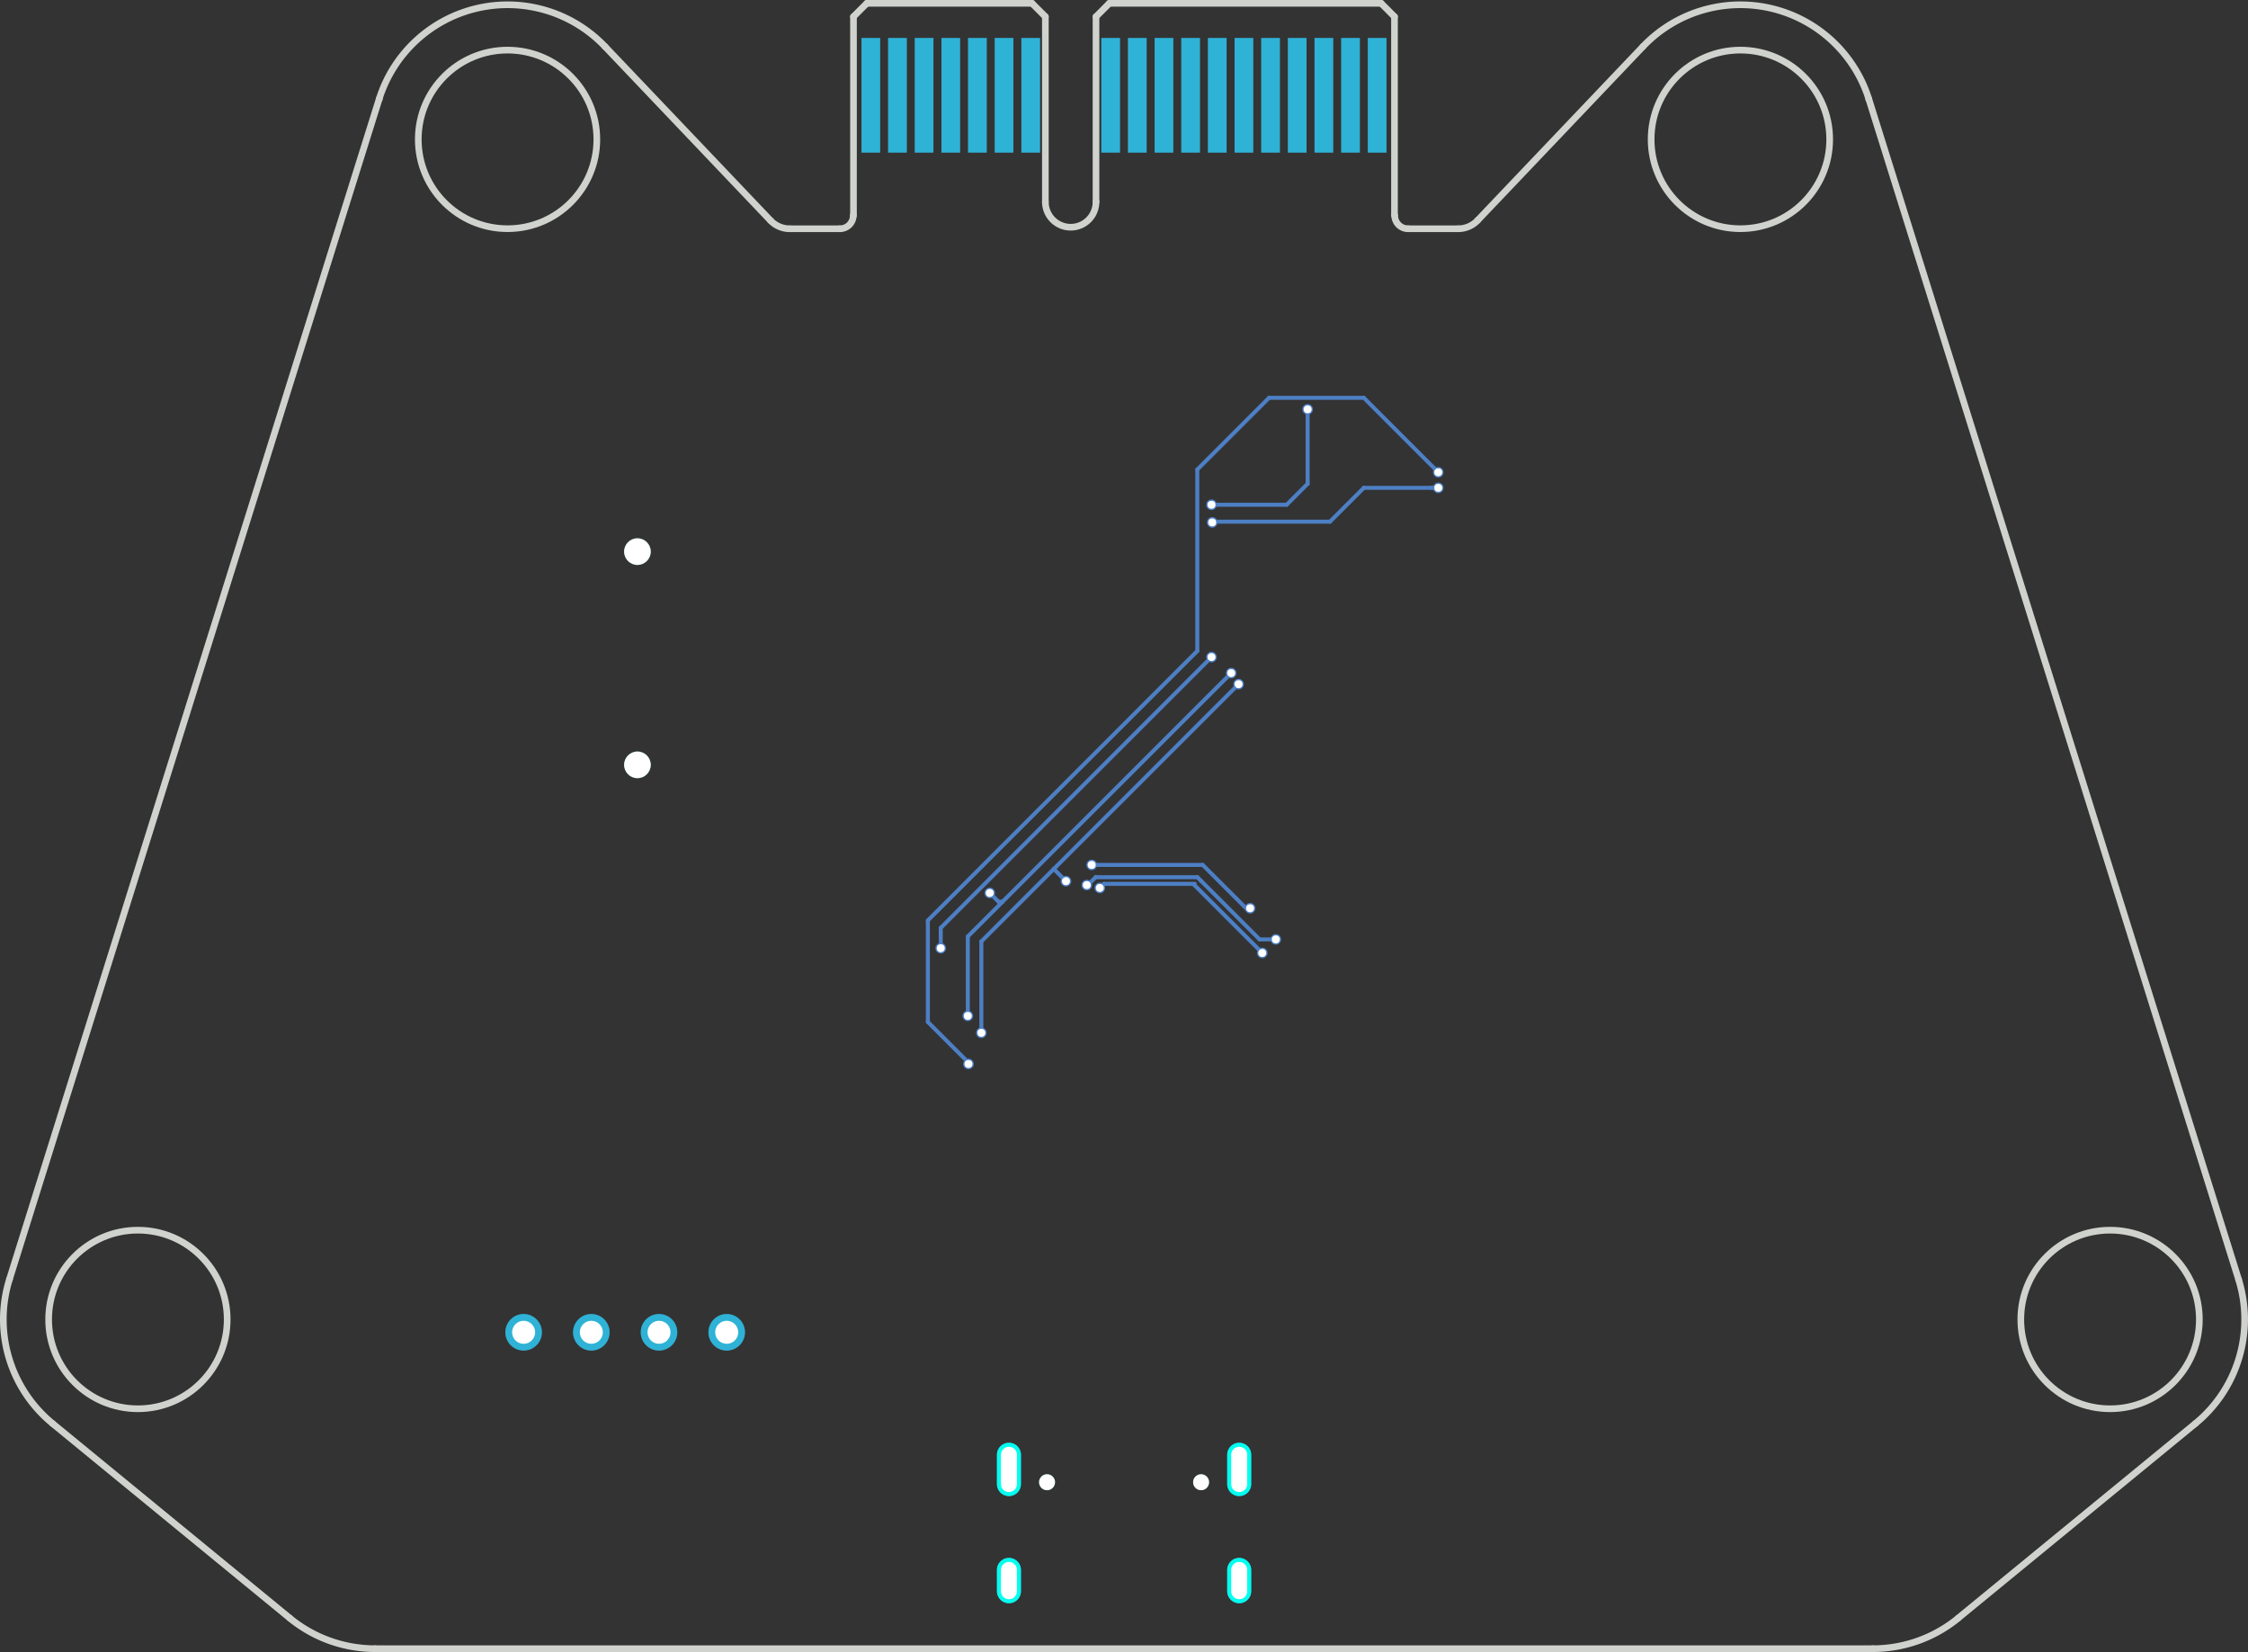 <?xml version="1.0" encoding="UTF-8" standalone="no"?>
<svg
   version="1.1"
   width="84.351mm"
   height="61.981mm"
   viewBox="0 0 84.351 61.981"
   id="svg402"
   sodipodi:docname="pcbb.svg"
   xmlns:inkscape="http://www.inkscape.org/namespaces/inkscape"
   xmlns:sodipodi="http://sodipodi.sourceforge.net/DTD/sodipodi-0.dtd"
   xmlns="http://www.w3.org/2000/svg"
   xmlns:svg="http://www.w3.org/2000/svg">
  <rect x="0" y="0" width="84.351" height="61.981" fill="#333333" stroke="none"/>
  <defs
     id="defs406" />
  <sodipodi:namedview
     id="namedview404"
     pagecolor="#ffffff"
     bordercolor="#000000"
     borderopacity="0.25"
     inkscape:showpageshadow="2"
     inkscape:pageopacity="0.0"
     inkscape:pagecheckerboard="0"
     inkscape:deskcolor="#d1d1d1"
     inkscape:document-units="mm" />
  <title
     id="title2">SVG Image created as pcbb.svg date 2025-05-22T01:40:18+0000 </title>
  <desc
     id="desc4">Image generated by PCBNEW </desc>
  <g
     style="fill:#000000;fill-opacity:1;stroke:#000000;stroke-linecap:round;stroke-linejoin:round;stroke-opacity:1"
     id="g6"
     transform="translate(0.005,-3.114)" />
  <g
     style="fill:#4d7fc4;fill-opacity:1;stroke:none"
     id="g16"
     transform="translate(0.005,-3.114)">
    <circle
       cx="27.263"
       cy="53.1"
       r="0.686"
       id="circle8" />
    <circle
       cx="24.723"
       cy="53.1"
       r="0.686"
       id="circle10" />
    <circle
       cx="22.183"
       cy="53.1"
       r="0.686"
       id="circle12" />
    <circle
       cx="19.643"
       cy="53.1"
       r="0.686"
       id="circle14" />
  </g>
  <g
     style="fill:none;stroke:#4d7fc4;stroke-width:0.9;stroke-linecap:round;stroke-linejoin:round;stroke-opacity:1"
     id="g62"
     transform="translate(0.005,-3.114)">
    <path
       d="m 46.493,58.795 v -1.1"
       id="path18" />
    <path
       d="m 46.493,62.815 v -0.8"
       id="path20" />
    <path
       d="m 37.853,58.795 v -1.1"
       id="path22" />
    <path
       d="m 37.853,62.815 v -0.8"
       id="path24" />
    <path
       style="fill:#4d7fc4;fill-opacity:1;fill-rule:evenodd;stroke:none"
       d="m 52.02,8.839 v -4.3 h -0.7 v 4.3 z"
       id="path26" />
    <path
       style="fill:#4d7fc4;fill-opacity:1;fill-rule:evenodd;stroke:none"
       d="m 51.02,8.839 v -4.3 h -0.7 v 4.3 z"
       id="path28" />
    <path
       style="fill:#4d7fc4;fill-opacity:1;fill-rule:evenodd;stroke:none"
       d="m 50.02,8.839 v -4.3 h -0.7 v 4.3 z"
       id="path30" />
    <path
       style="fill:#4d7fc4;fill-opacity:1;fill-rule:evenodd;stroke:none"
       d="m 49.02,8.839 v -4.3 h -0.7 v 4.3 z"
       id="path32" />
    <path
       style="fill:#4d7fc4;fill-opacity:1;fill-rule:evenodd;stroke:none"
       d="m 48.02,8.839 v -4.3 h -0.7 v 4.3 z"
       id="path34" />
    <path
       style="fill:#4d7fc4;fill-opacity:1;fill-rule:evenodd;stroke:none"
       d="m 47.02,8.839 v -4.3 h -0.7 v 4.3 z"
       id="path36" />
    <path
       style="fill:#4d7fc4;fill-opacity:1;fill-rule:evenodd;stroke:none"
       d="m 46.02,8.839 v -4.3 h -0.7 v 4.3 z"
       id="path38" />
    <path
       style="fill:#4d7fc4;fill-opacity:1;fill-rule:evenodd;stroke:none"
       d="m 45.02,8.839 v -4.3 h -0.7 v 4.3 z"
       id="path40" />
    <path
       style="fill:#4d7fc4;fill-opacity:1;fill-rule:evenodd;stroke:none"
       d="m 44.02,8.839 v -4.3 h -0.7 v 4.3 z"
       id="path42" />
    <path
       style="fill:#4d7fc4;fill-opacity:1;fill-rule:evenodd;stroke:none"
       d="m 43.02,8.839 v -4.3 h -0.7 v 4.3 z"
       id="path44" />
    <path
       style="fill:#4d7fc4;fill-opacity:1;fill-rule:evenodd;stroke:none"
       d="m 42.02,8.839 v -4.3 h -0.7 v 4.3 z"
       id="path46" />
    <path
       style="fill:#4d7fc4;fill-opacity:1;fill-rule:evenodd;stroke:none"
       d="m 39.02,8.839 v -4.3 h -0.7 v 4.3 z"
       id="path48" />
    <path
       style="fill:#4d7fc4;fill-opacity:1;fill-rule:evenodd;stroke:none"
       d="m 38.02,8.839 v -4.3 h -0.7 v 4.3 z"
       id="path50" />
    <path
       style="fill:#4d7fc4;fill-opacity:1;fill-rule:evenodd;stroke:none"
       d="m 37.02,8.839 v -4.3 h -0.7 v 4.3 z"
       id="path52" />
    <path
       style="fill:#4d7fc4;fill-opacity:1;fill-rule:evenodd;stroke:none"
       d="m 36.02,8.839 v -4.3 h -0.7 v 4.3 z"
       id="path54" />
    <path
       style="fill:#4d7fc4;fill-opacity:1;fill-rule:evenodd;stroke:none"
       d="m 35.02,8.839 v -4.3 h -0.7 v 4.3 z"
       id="path56" />
    <path
       style="fill:#4d7fc4;fill-opacity:1;fill-rule:evenodd;stroke:none"
       d="m 34.02,8.839 v -4.3 h -0.7 v 4.3 z"
       id="path58" />
    <path
       style="fill:#4d7fc4;fill-opacity:1;fill-rule:evenodd;stroke:none"
       d="m 33.02,8.839 v -4.3 h -0.7 v 4.3 z"
       id="path60" />
  </g>
  <g
     style="fill:#4d7fc4;fill-opacity:1;stroke:none"
     id="g104"
     transform="translate(0.005,-3.114)">
    <circle
       cx="40.775"
       cy="36.32"
       r="0.2"
       id="circle64" />
    <circle
       cx="47.867"
       cy="38.359"
       r="0.2"
       id="circle66" />
    <circle
       cx="36.818"
       cy="41.864"
       r="0.2"
       id="circle68" />
    <circle
       cx="39.993"
       cy="36.174"
       r="0.2"
       id="circle70" />
    <circle
       cx="46.47"
       cy="28.783"
       r="0.2"
       id="circle72" />
    <circle
       cx="37.134"
       cy="36.617"
       r="0.2"
       id="circle74" />
    <circle
       cx="46.193"
       cy="28.367"
       r="0.2"
       id="circle76" />
    <circle
       cx="36.31"
       cy="41.229"
       r="0.2"
       id="circle78" />
    <circle
       cx="46.902"
       cy="37.19"
       r="0.2"
       id="circle80" />
    <circle
       cx="40.958"
       cy="35.565"
       r="0.2"
       id="circle82" />
    <circle
       cx="41.263"
       cy="36.428"
       r="0.2"
       id="circle84" />
    <circle
       cx="47.359"
       cy="38.867"
       r="0.2"
       id="circle86" />
    <circle
       cx="53.963"
       cy="20.833"
       r="0.2"
       id="circle88" />
    <circle
       cx="36.335"
       cy="43.032"
       r="0.2"
       id="circle90" />
    <circle
       cx="45.481"
       cy="22.714"
       r="0.2"
       id="circle92" />
    <circle
       cx="53.963"
       cy="21.417"
       r="0.2"
       id="circle94" />
    <circle
       cx="45.454"
       cy="27.767"
       r="0.2"
       id="circle96" />
    <circle
       cx="35.294"
       cy="38.689"
       r="0.2"
       id="circle98" />
    <circle
       cx="49.061"
       cy="18.471"
       r="0.2"
       id="circle100" />
    <circle
       cx="45.454"
       cy="22.052"
       r="0.2"
       id="circle102" />
  </g>
  <g
     style="fill:none;stroke:#4d7fc4;stroke-width:0.15;stroke-linecap:round;stroke-linejoin:round;stroke-opacity:1"
     id="g190"
     transform="translate(0.005,-3.114)">
    <path
       d="M 40.782,36.327 40.775,36.32"
       id="path106" />
    <path
       d="m 40.806,36.327 h -0.024"
       id="path108" />
    <path
       d="M 45.07,36.171 44.924,36.025"
       id="path110" />
    <path
       d="m 41.108,36.025 -0.302,0.302"
       id="path112" />
    <path
       d="m 44.924,36.025 h -3.816"
       id="path114" />
    <path
       d="M 47.257,38.359 45.07,36.171"
       id="path116" />
    <path
       d="m 45.07,36.171 h -6e-4"
       id="path118" />
    <path
       d="M 47.867,38.359 H 47.257"
       id="path120" />
    <path
       d="M 39.536,35.717 36.818,38.435"
       id="path122" />
    <path
       d="m 36.818,38.435 v 3.429"
       id="path124" />
    <path
       d="m 46.47,28.783 -6.934,6.934"
       id="path126" />
    <path
       d="M 39.993,36.174 39.536,35.717"
       id="path128" />
    <path
       d="m 37.134,36.617 0.328,0.328"
       id="path130" />
    <path
       d="m 36.31,38.25 1.304,-1.304"
       id="path132" />
    <path
       d="M 37.614,36.945 46.193,28.367"
       id="path134" />
    <path
       d="M 36.31,41.229 V 38.25"
       id="path136" />
    <path
       d="m 37.462,36.945 h 0.152"
       id="path138" />
    <path
       d="m 45.124,35.565 1.626,1.626"
       id="path140" />
    <path
       d="m 40.958,35.565 h 4.166"
       id="path142" />
    <path
       d="m 44.819,36.327 2.54,2.54"
       id="path144" />
    <path
       d="M 41.263,36.428 41.415,36.276"
       id="path146" />
    <path
       d="M 41.415,36.276 H 44.819"
       id="path148" />
    <path
       d="m 44.819,36.276 v 0.051"
       id="path150" />
    <path
       d="m 36.285,42.931 v 0.051"
       id="path152" />
    <path
       d="m 36.285,42.982 0.051,0.051"
       id="path154" />
    <path
       d="m 53.963,20.833 -2.794,-2.794"
       id="path156" />
    <path
       d="m 34.811,41.458 1.473,1.473"
       id="path158" />
    <path
       d="m 47.613,18.039 -2.692,2.692"
       id="path160" />
    <path
       d="M 44.921,27.538 34.811,37.648"
       id="path162" />
    <path
       d="m 44.921,20.731 v 6.807"
       id="path164" />
    <path
       d="M 51.169,18.039 H 47.613"
       id="path166" />
    <path
       d="m 34.811,37.648 v 3.81"
       id="path168" />
    <path
       d="m 45.508,22.687 h 4.391"
       id="path170" />
    <path
       d="m 49.899,22.687 1.27,-1.27"
       id="path172" />
    <path
       d="m 45.481,22.714 0.027,-0.027"
       id="path174" />
    <path
       d="M 53.963,21.417 H 53.709"
       id="path176" />
    <path
       d="m 51.169,21.417 h 2.794"
       id="path178" />
    <path
       d="M 35.294,38.689 V 37.927"
       id="path180" />
    <path
       d="m 35.294,37.927 10.16,-10.16"
       id="path182" />
    <path
       d="M 49.061,21.265 48.273,22.052"
       id="path184" />
    <path
       d="m 49.061,18.471 v 2.794"
       id="path186" />
    <path
       d="M 48.273,22.052 H 45.454"
       id="path188" />
  </g>
  <g
     style="fill:#02ffee;fill-opacity:0.4;stroke:none"
     id="g204"
     transform="translate(0.005,-3.114)">
    <circle
       cx="27.263"
       cy="53.1"
       r="0.686"
       id="circle192" />
    <circle
       cx="24.723"
       cy="53.1"
       r="0.686"
       id="circle194" />
    <circle
       cx="22.183"
       cy="53.1"
       r="0.686"
       id="circle196" />
    <circle
       cx="19.643"
       cy="53.1"
       r="0.686"
       id="circle198" />
    <circle
       cx="45.063"
       cy="58.725"
       r="0.3"
       id="circle200" />
    <circle
       cx="39.283"
       cy="58.725"
       r="0.3"
       id="circle202" />
  </g>
  <g
     style="fill:none;stroke:#02ffee;stroke-width:0.9;stroke-linecap:round;stroke-linejoin:round;stroke-opacity:1"
     id="g214"
     transform="translate(0.005,-3.114)">
    <path
       d="m 46.493,58.795 v -1.1"
       id="path206" />
    <path
       d="m 46.493,62.815 v -0.8"
       id="path208" />
    <path
       d="m 37.853,58.795 v -1.1"
       id="path210" />
    <path
       d="m 37.853,62.815 v -0.8"
       id="path212" />
  </g>
  <g
     style="fill:#02ffee;fill-opacity:0.4;stroke:none"
     id="g256"
     transform="translate(0.005,-3.114)">
    <circle
       cx="23.913"
       cy="23.81"
       r="0.5"
       id="circle216" />
    <circle
       cx="23.913"
       cy="31.81"
       r="0.5"
       id="circle218" />
    <path
       style="fill:#02ffee;fill-opacity:0.4;fill-rule:evenodd;stroke:none"
       d="m 52.02,8.839 v -4.3 h -0.7 v 4.3 z"
       id="path220" />
    <path
       style="fill:#02ffee;fill-opacity:0.4;fill-rule:evenodd;stroke:none"
       d="m 51.02,8.839 v -4.3 h -0.7 v 4.3 z"
       id="path222" />
    <path
       style="fill:#02ffee;fill-opacity:0.4;fill-rule:evenodd;stroke:none"
       d="m 50.02,8.839 v -4.3 h -0.7 v 4.3 z"
       id="path224" />
    <path
       style="fill:#02ffee;fill-opacity:0.4;fill-rule:evenodd;stroke:none"
       d="m 49.02,8.839 v -4.3 h -0.7 v 4.3 z"
       id="path226" />
    <path
       style="fill:#02ffee;fill-opacity:0.4;fill-rule:evenodd;stroke:none"
       d="m 48.02,8.839 v -4.3 h -0.7 v 4.3 z"
       id="path228" />
    <path
       style="fill:#02ffee;fill-opacity:0.4;fill-rule:evenodd;stroke:none"
       d="m 47.02,8.839 v -4.3 h -0.7 v 4.3 z"
       id="path230" />
    <path
       style="fill:#02ffee;fill-opacity:0.4;fill-rule:evenodd;stroke:none"
       d="m 46.02,8.839 v -4.3 h -0.7 v 4.3 z"
       id="path232" />
    <path
       style="fill:#02ffee;fill-opacity:0.4;fill-rule:evenodd;stroke:none"
       d="m 45.02,8.839 v -4.3 h -0.7 v 4.3 z"
       id="path234" />
    <path
       style="fill:#02ffee;fill-opacity:0.4;fill-rule:evenodd;stroke:none"
       d="m 44.02,8.839 v -4.3 h -0.7 v 4.3 z"
       id="path236" />
    <path
       style="fill:#02ffee;fill-opacity:0.4;fill-rule:evenodd;stroke:none"
       d="m 43.02,8.839 v -4.3 h -0.7 v 4.3 z"
       id="path238" />
    <path
       style="fill:#02ffee;fill-opacity:0.4;fill-rule:evenodd;stroke:none"
       d="m 42.02,8.839 v -4.3 h -0.7 v 4.3 z"
       id="path240" />
    <path
       style="fill:#02ffee;fill-opacity:0.4;fill-rule:evenodd;stroke:none"
       d="m 39.02,8.839 v -4.3 h -0.7 v 4.3 z"
       id="path242" />
    <path
       style="fill:#02ffee;fill-opacity:0.4;fill-rule:evenodd;stroke:none"
       d="m 38.02,8.839 v -4.3 h -0.7 v 4.3 z"
       id="path244" />
    <path
       style="fill:#02ffee;fill-opacity:0.4;fill-rule:evenodd;stroke:none"
       d="m 37.02,8.839 v -4.3 h -0.7 v 4.3 z"
       id="path246" />
    <path
       style="fill:#02ffee;fill-opacity:0.4;fill-rule:evenodd;stroke:none"
       d="m 36.02,8.839 v -4.3 h -0.7 v 4.3 z"
       id="path248" />
    <path
       style="fill:#02ffee;fill-opacity:0.4;fill-rule:evenodd;stroke:none"
       d="m 35.02,8.839 v -4.3 h -0.7 v 4.3 z"
       id="path250" />
    <path
       style="fill:#02ffee;fill-opacity:0.4;fill-rule:evenodd;stroke:none"
       d="m 34.02,8.839 v -4.3 h -0.7 v 4.3 z"
       id="path252" />
    <path
       style="fill:#02ffee;fill-opacity:0.4;fill-rule:evenodd;stroke:none"
       d="m 33.02,8.839 v -4.3 h -0.7 v 4.3 z"
       id="path254" />
  </g>
  <g
     style="fill:none;stroke:#d0d2cd;stroke-width:0.25;stroke-linecap:round;stroke-linejoin:round;stroke-opacity:1"
     id="g330"
     transform="translate(0.005,-3.114)">
    <path
       d="M 28.905,11.386 22.699,4.863"
       id="path258" />
    <path
       d="M 55.439,11.382 61.641,4.863"
       id="path260" />
    <path
       d="M 14.071,64.97 H 70.269"
       id="path262" />
    <circle
       cx="5.17"
       cy="52.619"
       r="3.35"
       id="circle264" />
    <path
       d="m 28.905,11.386 a 1,1 0 0 0 0.725,0.311"
       id="path266" />
    <path
       d="m 0.351,51.109 a 5.05,5.05 0 0 0 1.617,5.414"
       id="path268" />
    <path
       d="M 54.711,11.696 H 52.828"
       id="path270" />
    <path
       d="m 70.269,64.97 a 5.05,5.05 0 0 0 3.203,-1.145"
       id="path272" />
    <path
       d="m 29.629,11.696 h 1.883"
       id="path274" />
    <path
       d="m 14.221,6.834 v 0"
       id="path276" />
    <path
       d="m 1.967,56.523 8.902,7.301"
       id="path278" />
    <path
       d="m 54.711,11.696 a 1,1 0 0 0 0.728,-0.314"
       id="path280" />
    <path
       d="M 22.699,4.863 A 5.05,5.05 0 0 0 14.221,6.834"
       id="path282" />
    <path
       d="M 70.119,6.834 A 5.05,5.05 0 0 0 61.641,4.863"
       id="path284" />
    <circle
       cx="79.171"
       cy="52.619"
       r="3.35"
       id="circle286" />
    <path
       d="m 52.328,11.196 a 0.5,0.5 0 0 0 0.5,0.5"
       id="path288" />
    <path
       d="M 14.221,6.834 0.351,51.109"
       id="path290" />
    <circle
       cx="19.04"
       cy="8.344"
       r="3.35"
       id="circle292" />
    <circle
       cx="65.3"
       cy="8.344"
       r="3.35"
       id="circle294" />
    <path
       d="m 82.373,56.523 -8.902,7.301"
       id="path296" />
    <path
       d="m 70.119,6.834 v 0"
       id="path298" />
    <path
       d="m 31.512,11.696 a 0.5,0.5 0 0 0 0.5,-0.5"
       id="path300" />
    <path
       d="M 70.119,6.834 83.995,51.125"
       id="path302" />
    <path
       d="m 82.373,56.523 a 5.05,5.05 0 0 0 1.621,-5.399"
       id="path304" />
    <path
       d="M 10.869,63.825 A 5.05,5.05 0 0 0 14.071,64.97"
       id="path306" />
    <path
       d="m 52.32,3.739 v 7.456"
       id="path308" />
    <path
       d="m 51.82,3.239 0.5,0.5"
       id="path310" />
    <path
       d="m 41.62,3.239 h 10.2"
       id="path312" />
    <path
       d="m 41.62,3.239 -0.5,0.5"
       id="path314" />
    <path
       d="m 41.12,3.739 v 6.95"
       id="path316" />
    <path
       d="m 39.22,3.739 v 6.95"
       id="path318" />
    <path
       d="m 38.72,3.239 0.5,0.5"
       id="path320" />
    <path
       d="m 32.52,3.239 h 6.2"
       id="path322" />
    <path
       d="m 32.52,3.239 -0.5,0.5"
       id="path324" />
    <path
       d="M 32.02,11.195 V 3.739"
       id="path326" />
    <path
       d="m 39.22,10.689 a 0.95,0.95 0 0 0 1.9,0"
       id="path328" />
  </g>
  <g
     style="fill:#ffffff;fill-opacity:1;stroke:none"
     id="g384"
     transform="translate(0.005,-3.114)">
    <circle
       cx="40.775"
       cy="36.32"
       r="0.15"
       id="circle332" />
    <circle
       cx="47.867"
       cy="38.359"
       r="0.15"
       id="circle334" />
    <circle
       cx="36.818"
       cy="41.864"
       r="0.15"
       id="circle336" />
    <circle
       cx="39.993"
       cy="36.174"
       r="0.15"
       id="circle338" />
    <circle
       cx="46.47"
       cy="28.783"
       r="0.15"
       id="circle340" />
    <circle
       cx="37.134"
       cy="36.617"
       r="0.15"
       id="circle342" />
    <circle
       cx="46.193"
       cy="28.367"
       r="0.15"
       id="circle344" />
    <circle
       cx="36.31"
       cy="41.229"
       r="0.15"
       id="circle346" />
    <circle
       cx="46.902"
       cy="37.19"
       r="0.15"
       id="circle348" />
    <circle
       cx="40.958"
       cy="35.565"
       r="0.15"
       id="circle350" />
    <circle
       cx="41.263"
       cy="36.428"
       r="0.15"
       id="circle352" />
    <circle
       cx="47.359"
       cy="38.867"
       r="0.15"
       id="circle354" />
    <circle
       cx="53.963"
       cy="20.833"
       r="0.15"
       id="circle356" />
    <circle
       cx="36.335"
       cy="43.032"
       r="0.15"
       id="circle358" />
    <circle
       cx="45.481"
       cy="22.714"
       r="0.15"
       id="circle360" />
    <circle
       cx="53.963"
       cy="21.417"
       r="0.15"
       id="circle362" />
    <circle
       cx="45.454"
       cy="27.767"
       r="0.15"
       id="circle364" />
    <circle
       cx="35.294"
       cy="38.689"
       r="0.15"
       id="circle366" />
    <circle
       cx="49.061"
       cy="18.471"
       r="0.15"
       id="circle368" />
    <circle
       cx="45.454"
       cy="22.052"
       r="0.15"
       id="circle370" />
    <circle
       cx="27.263"
       cy="53.1"
       r="0.432"
       id="circle372" />
    <circle
       cx="24.723"
       cy="53.1"
       r="0.432"
       id="circle374" />
    <circle
       cx="22.183"
       cy="53.1"
       r="0.432"
       id="circle376" />
    <circle
       cx="19.643"
       cy="53.1"
       r="0.432"
       id="circle378" />
    <circle
       cx="45.063"
       cy="58.725"
       r="0.3"
       id="circle380" />
    <circle
       cx="39.283"
       cy="58.725"
       r="0.3"
       id="circle382" />
  </g>
  <g
     style="fill:none;stroke:#ffffff;stroke-width:0.6;stroke-linecap:round;stroke-linejoin:round;stroke-opacity:1"
     id="g394"
     transform="translate(0.005,-3.114)">
    <path
       d="m 46.493,58.795 v -1.1"
       id="path386" />
    <path
       d="m 46.493,62.815 v -0.8"
       id="path388" />
    <path
       d="m 37.853,58.795 v -1.1"
       id="path390" />
    <path
       d="m 37.853,62.815 v -0.8"
       id="path392" />
  </g>
  <g
     style="fill:#ffffff;fill-opacity:1;stroke:none"
     id="g400"
     transform="translate(0.005,-3.114)">
    <circle
       cx="23.913"
       cy="23.81"
       r="0.5"
       id="circle396" />
    <circle
       cx="23.913"
       cy="31.81"
       r="0.5"
       id="circle398" />
  </g>
</svg>
